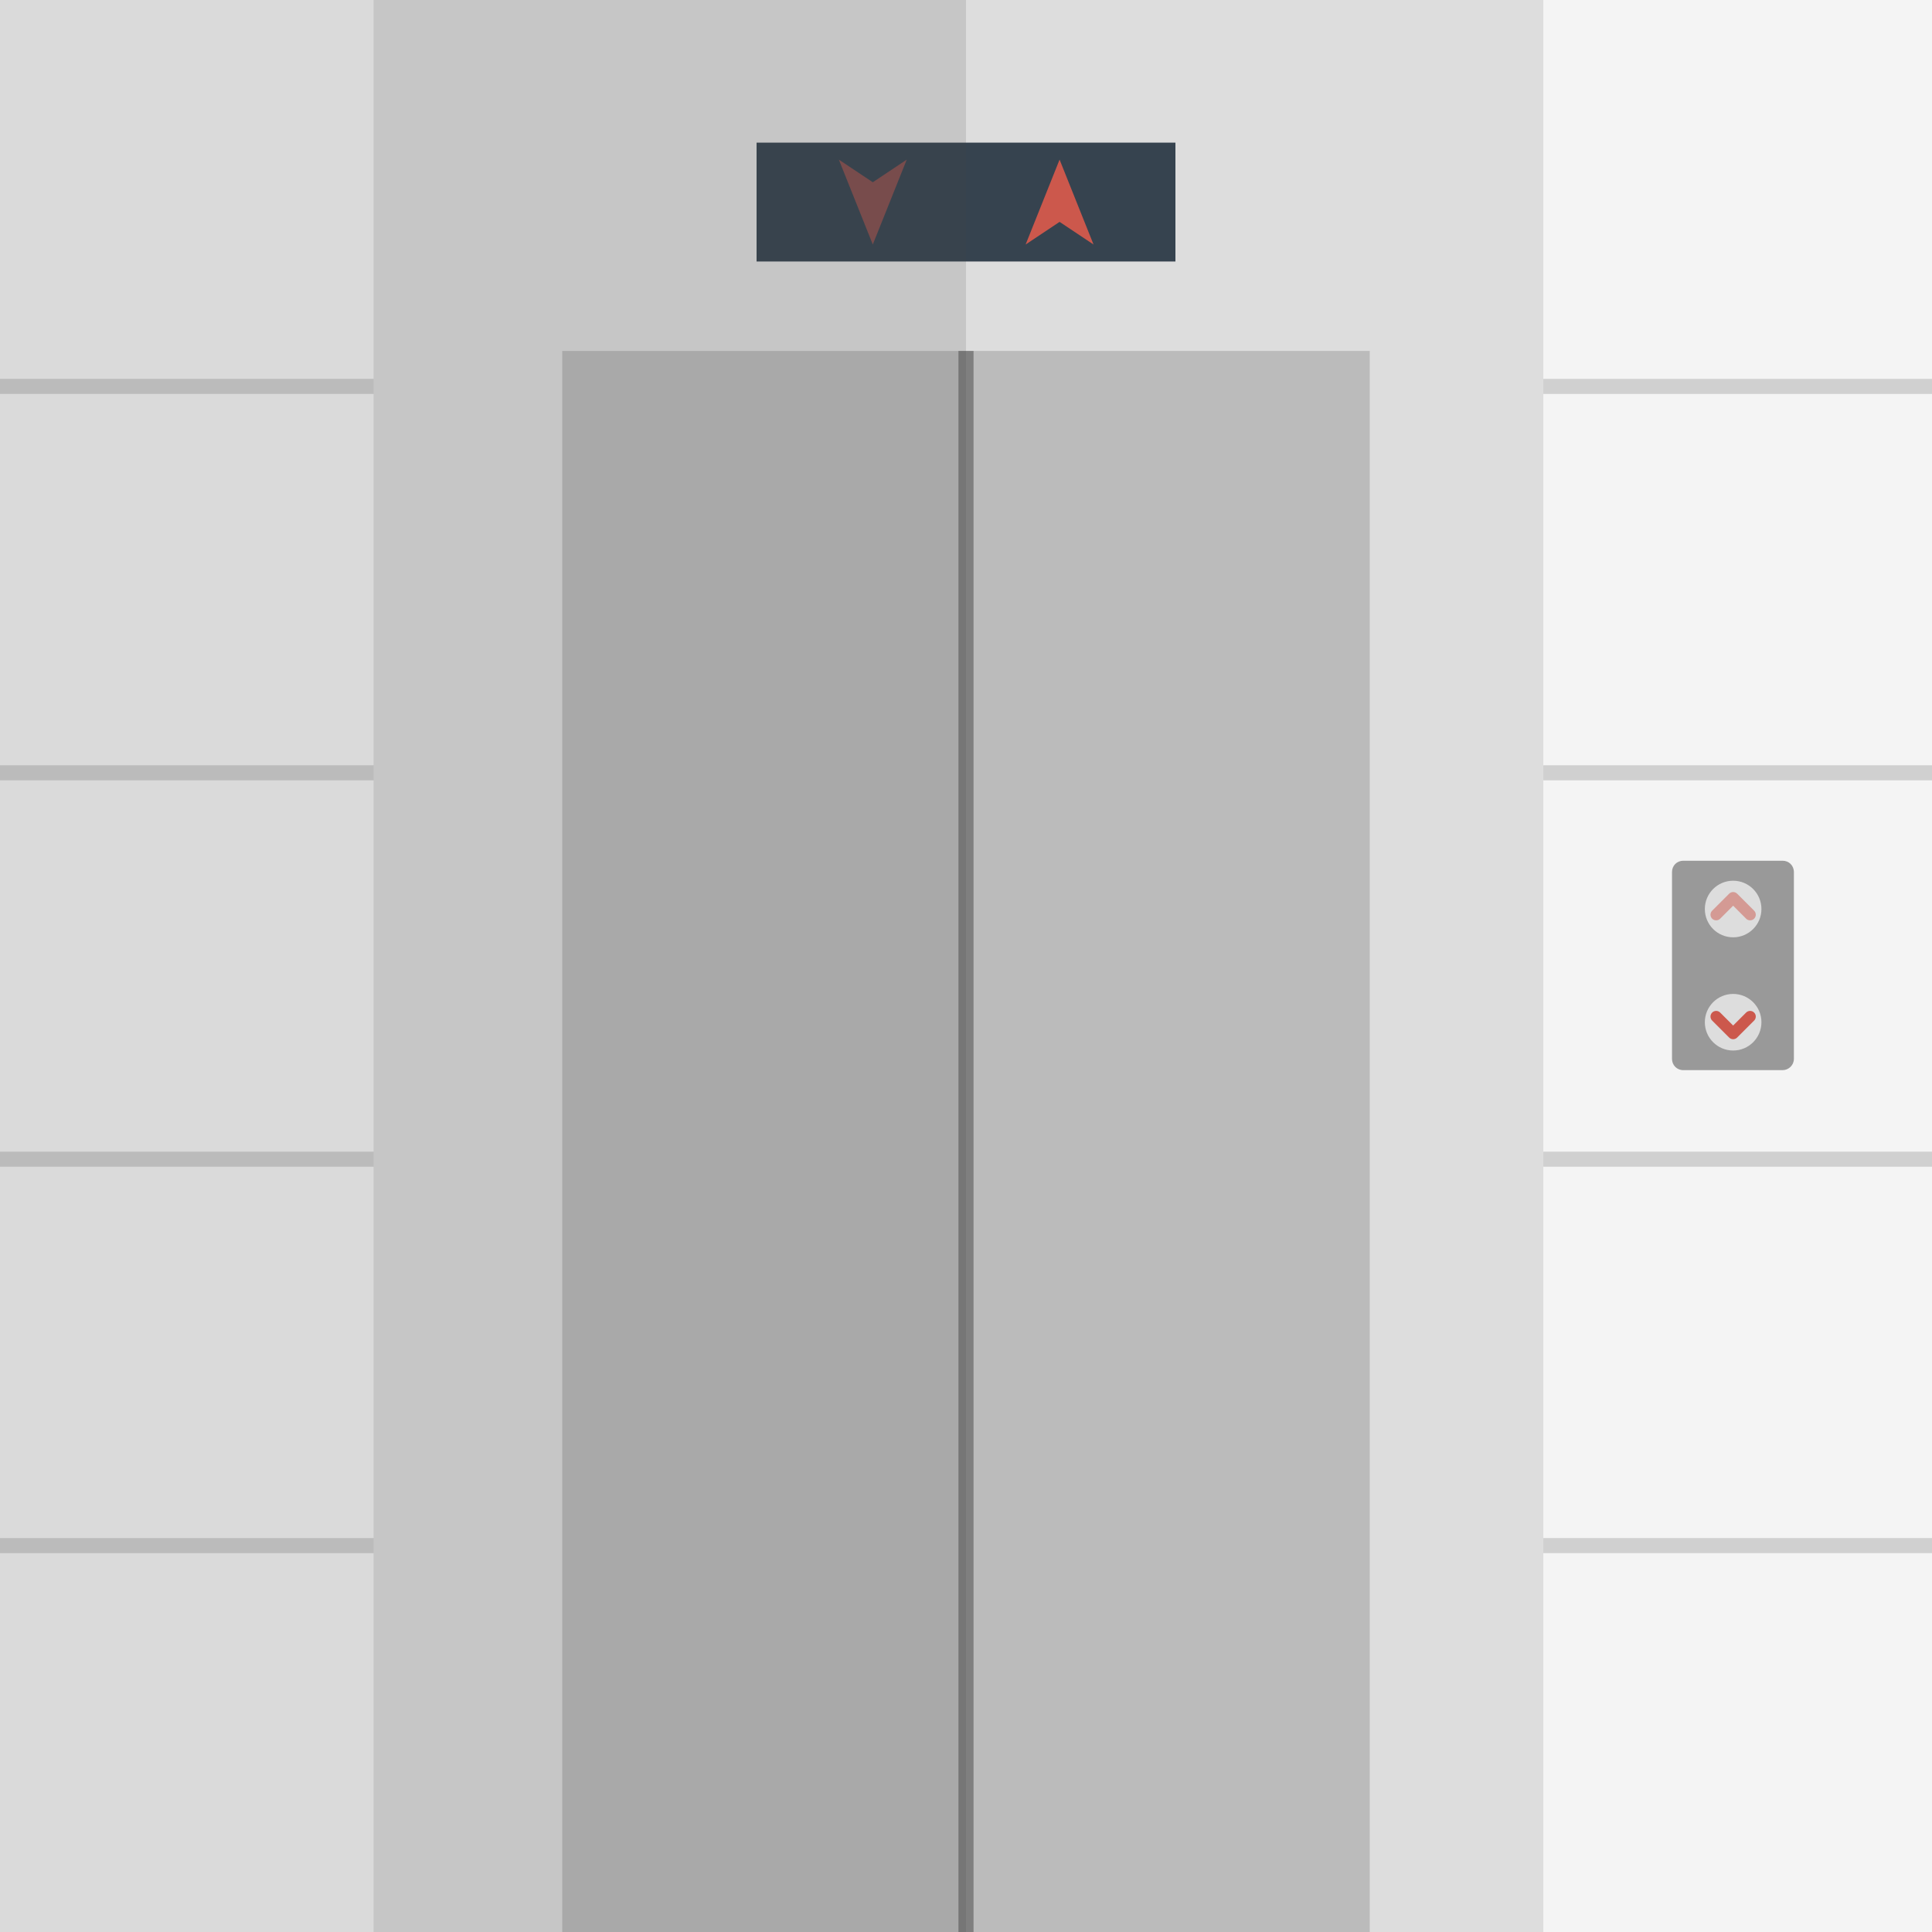 <svg version="1.1" xmlns="http://www.w3.org/2000/svg" x="0" y="0" viewBox="0 0 512 512" xml:space="preserve"><style type="text/css">.st3{fill:#ddd}</style><path fill="#f4f4f4" d="M0 0h512v512H0z"/><path d="M0 102.4h512M0 204.8h512M0 307.2h512M0 409.6h512" fill="none" stroke="#444" stroke-width="4" stroke-miterlimit="10" opacity=".2"/><path class="st3" d="M99 0h310v512H99z"/><path fill="#bbb" d="M149 93h214v419H149z"/><path opacity=".5" fill="#444" d="M254 93h4v419h-4z"/><path fill="#36434f" d="M200.5 37.8h111v31.5h-111z"/><g fill="#cc584c"><path d="M280.8 42.3l-9 22.5 9-6 9 6z"/><path opacity=".5" d="M231.3 64.8l-9-22.5 9 6 9-6z"/></g><path d="M472.4 283.6h-26.3c-1.7 0-3-1.3-3-3v-49.5c0-1.7 1.3-3 3-3h26.3c1.7 0 3 1.3 3 3v49.5c0 1.7-1.4 3-3 3z" fill="#999"/><circle class="st3" cx="459.3" cy="270.9" r="7.5"/><path fill="none" stroke="#cc584c" stroke-width="3" stroke-linecap="round" stroke-linejoin="round" stroke-miterlimit="10" d="M454.8 269.4l4.5 4.5 4.5-4.5"/><circle class="st3" cx="459.3" cy="240.9" r="7.5"/><path opacity=".5" fill="none" stroke="#cc584c" stroke-width="3" stroke-linecap="round" stroke-linejoin="round" stroke-miterlimit="10" d="M454.8 242.4l4.5-4.5 4.5 4.5"/><path opacity=".15" fill="#444" d="M0 0h256v512H0z"/></svg>